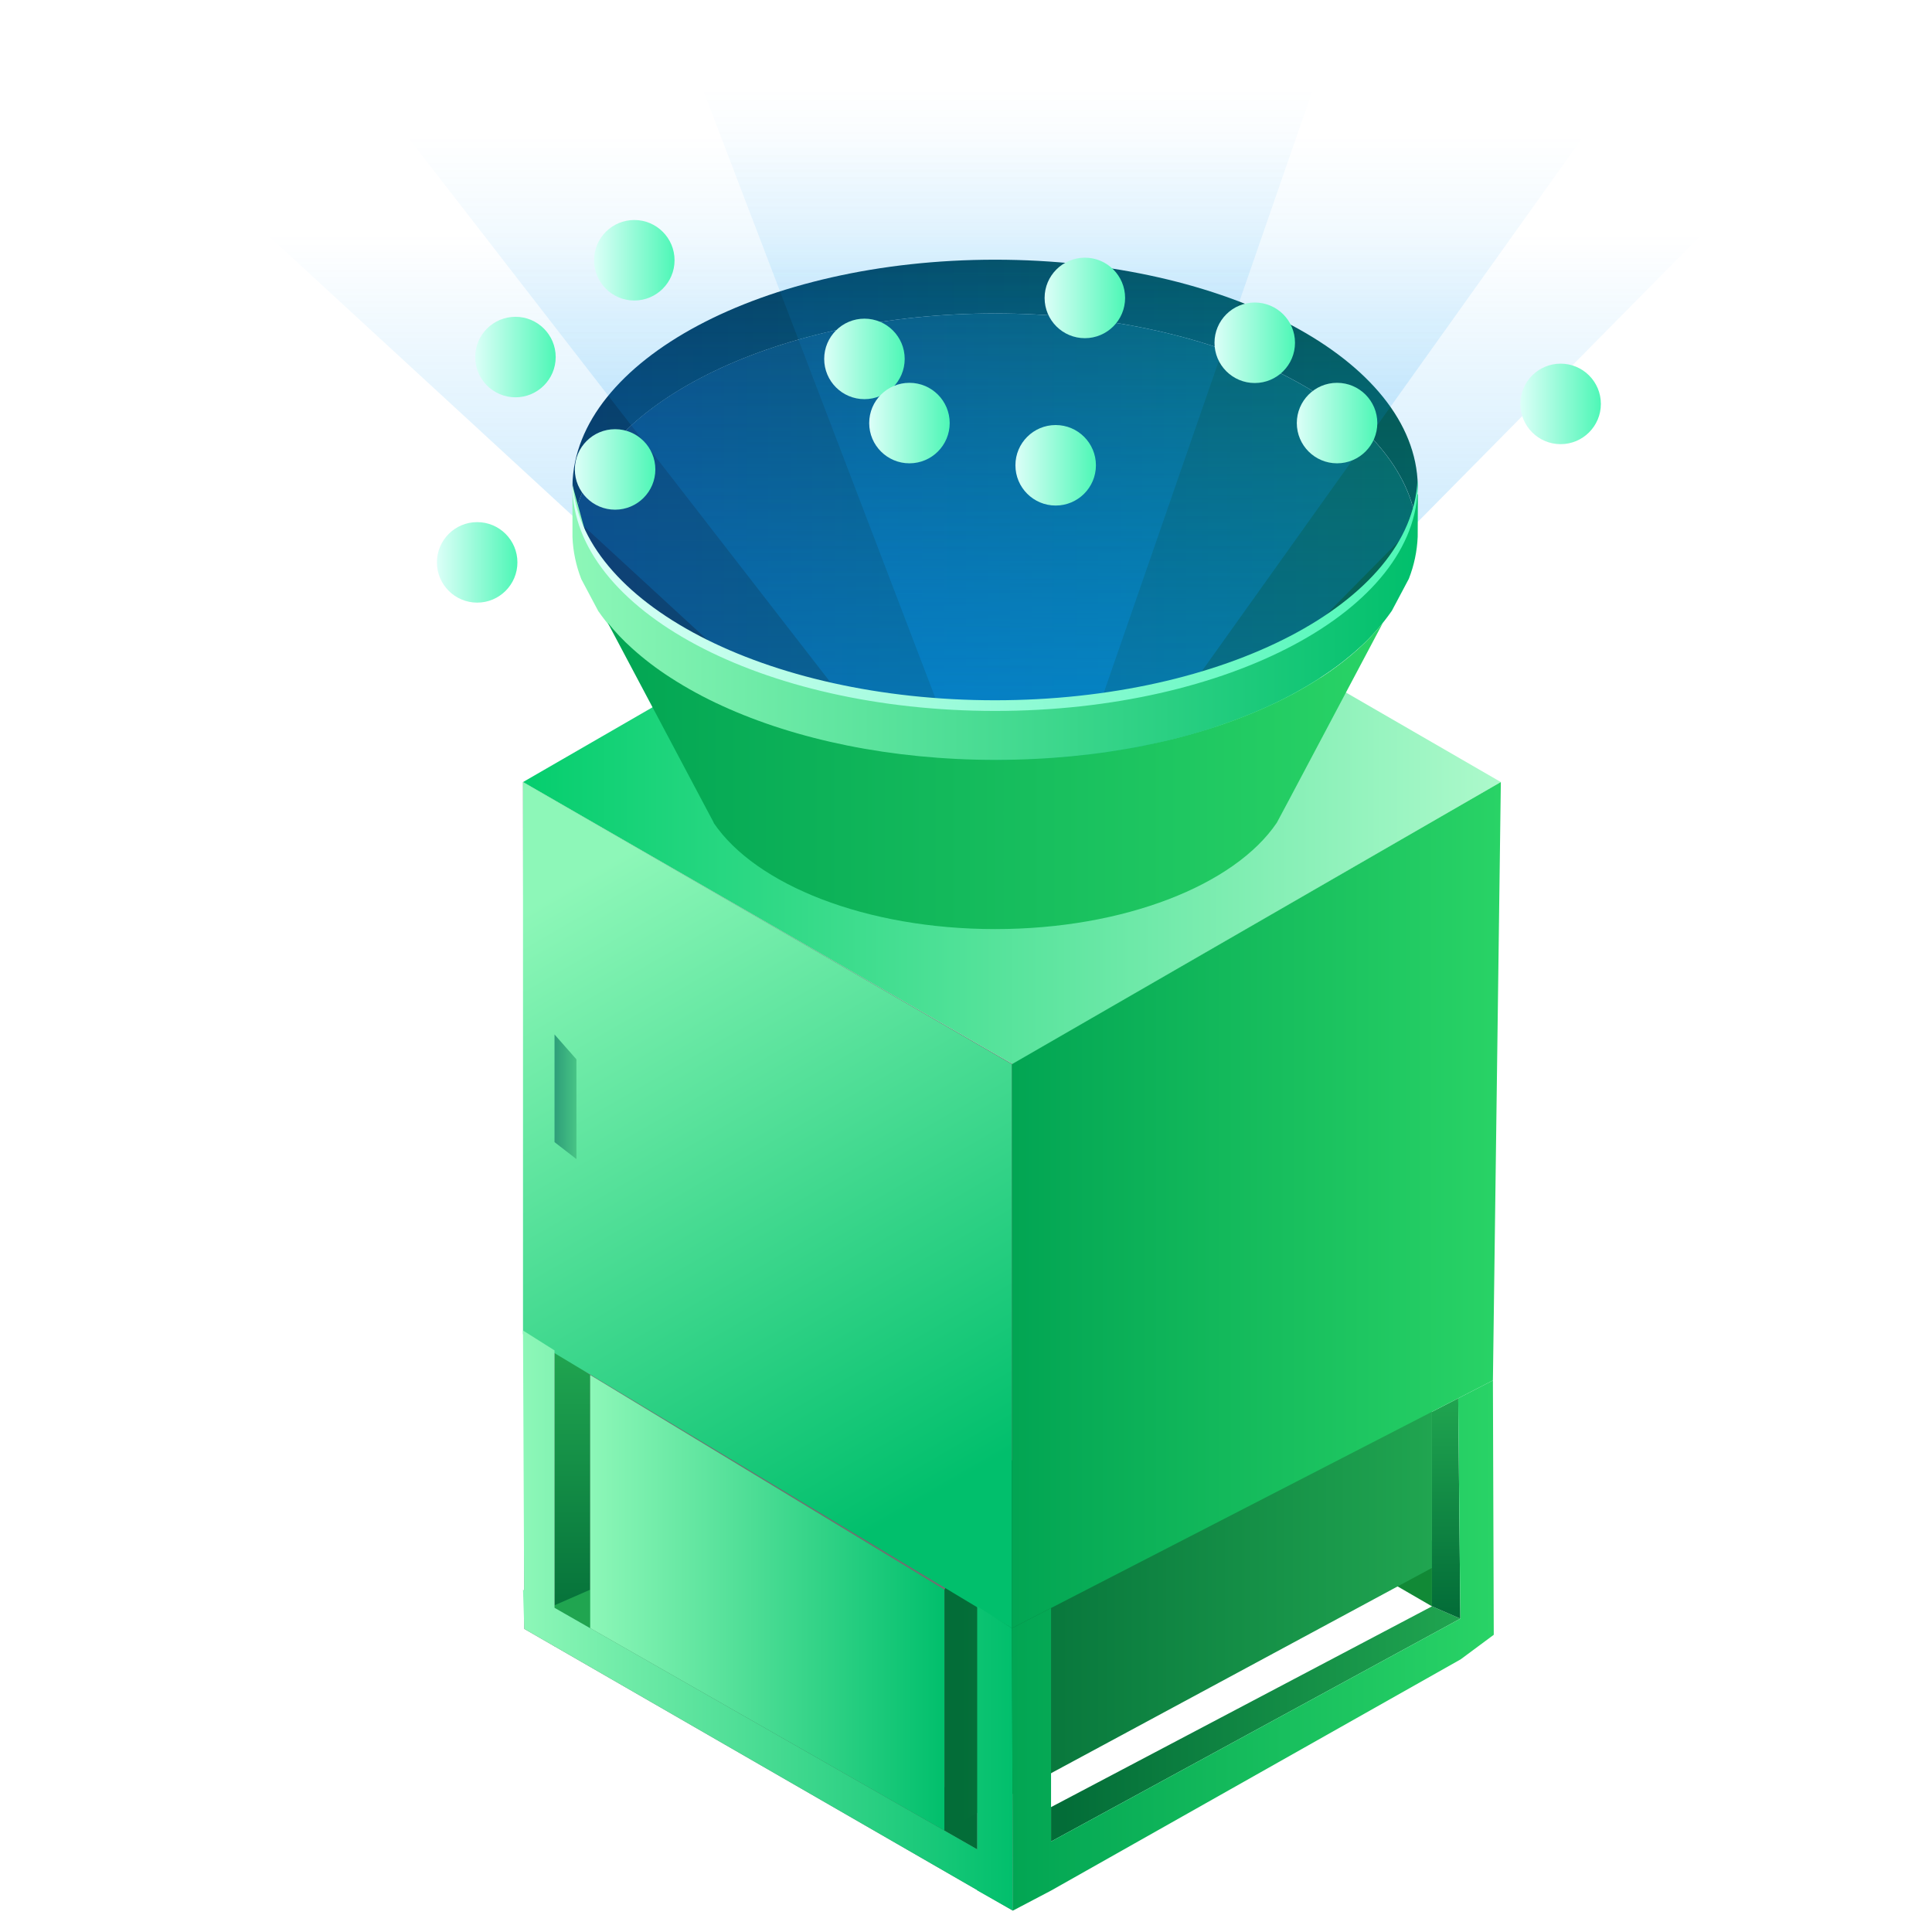 <?xml version="1.0" encoding="UTF-8"?>
<svg width="48px" height="48px" viewBox="0 0 48 48" version="1.1" xmlns="http://www.w3.org/2000/svg" xmlns:xlink="http://www.w3.org/1999/xlink">
    <!-- Generator: Sketch 54.1 (76490) - https://sketchapp.com -->
    <title>icon/48/高空虫情灯</title>
    <desc>Created with Sketch.</desc>
    <defs>
        <linearGradient x1="7.904%" y1="37.043%" x2="99.649%" y2="63.963%" id="linearGradient-1">
            <stop stop-color="#036D38" offset="3%"></stop>
            <stop stop-color="#118936" offset="100%"></stop>
        </linearGradient>
        <linearGradient x1="0%" y1="50.008%" x2="100%" y2="50.008%" id="linearGradient-2">
            <stop stop-color="#0E4077" offset="1%"></stop>
            <stop stop-color="#066656" offset="100%"></stop>
        </linearGradient>
        <linearGradient x1="0%" y1="50%" x2="100%" y2="50%" id="linearGradient-3">
            <stop stop-color="#05CE6E" offset="0%"></stop>
            <stop stop-color="#ACF9CB" offset="100%"></stop>
        </linearGradient>
        <linearGradient x1="50.068%" y1="100%" x2="50.068%" y2="0%" id="linearGradient-4">
            <stop stop-color="#036D38" offset="3%"></stop>
            <stop stop-color="#20A550" offset="100%"></stop>
        </linearGradient>
        <linearGradient x1="0%" y1="49.99%" x2="100%" y2="49.99%" id="linearGradient-5">
            <stop stop-color="#036D38" offset="3%"></stop>
            <stop stop-color="#20A550" offset="100%"></stop>
        </linearGradient>
        <linearGradient x1="50%" y1="100.022%" x2="50%" y2="0%" id="linearGradient-6">
            <stop stop-color="#036D38" offset="3%"></stop>
            <stop stop-color="#20A550" offset="100%"></stop>
        </linearGradient>
        <linearGradient x1="-1.63832773e-14%" y1="49.994%" x2="100%" y2="49.994%" id="linearGradient-7">
            <stop stop-color="#0E4077" offset="1%"></stop>
            <stop stop-color="#066656" offset="100%"></stop>
        </linearGradient>
        <linearGradient x1="-0.011%" y1="49.981%" x2="100%" y2="49.981%" id="linearGradient-8">
            <stop stop-color="#08355E" offset="2%"></stop>
            <stop stop-color="#045646" offset="100%"></stop>
        </linearGradient>
        <linearGradient x1="66.61%" y1="55.275%" x2="7.959%" y2="29.681%" id="linearGradient-9">
            <stop stop-color="#036D38" offset="3%"></stop>
            <stop stop-color="#20A550" offset="100%"></stop>
        </linearGradient>
        <linearGradient x1="100%" y1="50%" x2="0%" y2="50%" id="linearGradient-10">
            <stop stop-color="#01BF6C" offset="0%"></stop>
            <stop stop-color="#8DF7B8" offset="100%"></stop>
        </linearGradient>
        <linearGradient x1="0%" y1="50%" x2="100%" y2="50%" id="linearGradient-11">
            <stop stop-color="#036D38" offset="3%"></stop>
            <stop stop-color="#20A550" offset="100%"></stop>
        </linearGradient>
        <linearGradient x1="63.978%" y1="91.198%" x2="34.766%" y2="3.639%" id="linearGradient-12">
            <stop stop-color="#01BF6C" offset="0%"></stop>
            <stop stop-color="#8DF7B8" offset="100%"></stop>
        </linearGradient>
        <linearGradient x1="0%" y1="49.997%" x2="100%" y2="49.997%" id="linearGradient-13">
            <stop stop-color="#02A553" offset="0%"></stop>
            <stop stop-color="#29D366" offset="100%"></stop>
        </linearGradient>
        <linearGradient x1="100%" y1="50%" x2="0%" y2="50%" id="linearGradient-14">
            <stop stop-color="#01BF6C" offset="0%"></stop>
            <stop stop-color="#8DF7B8" offset="100%"></stop>
        </linearGradient>
        <linearGradient x1="0%" y1="50%" x2="100%" y2="50%" id="linearGradient-15">
            <stop stop-color="#02A553" offset="0%"></stop>
            <stop stop-color="#29D366" offset="100%"></stop>
        </linearGradient>
        <linearGradient x1="49.999%" y1="127.422%" x2="49.999%" y2="16.903%" id="linearGradient-16">
            <stop stop-color="#0097F4" offset="5%"></stop>
            <stop stop-color="#0097F4" stop-opacity="0.93" offset="15%"></stop>
            <stop stop-color="#0298F4" stop-opacity="0.74" offset="35%"></stop>
            <stop stop-color="#0398F4" stop-opacity="0.43" offset="63%"></stop>
            <stop stop-color="#0699F4" stop-opacity="0.02" offset="98%"></stop>
            <stop stop-color="#0699F4" stop-opacity="0" offset="100%"></stop>
        </linearGradient>
        <linearGradient x1="50.002%" y1="127.422%" x2="50.002%" y2="16.907%" id="linearGradient-17">
            <stop stop-color="#0097F4" offset="5%"></stop>
            <stop stop-color="#0097F4" stop-opacity="0.93" offset="15%"></stop>
            <stop stop-color="#0298F4" stop-opacity="0.74" offset="35%"></stop>
            <stop stop-color="#0398F4" stop-opacity="0.43" offset="63%"></stop>
            <stop stop-color="#0699F4" stop-opacity="0.02" offset="98%"></stop>
            <stop stop-color="#0699F4" stop-opacity="0" offset="100%"></stop>
        </linearGradient>
        <linearGradient x1="50.003%" y1="127.428%" x2="50.003%" y2="16.905%" id="linearGradient-18">
            <stop stop-color="#0097F4" offset="5%"></stop>
            <stop stop-color="#0097F4" stop-opacity="0.93" offset="15%"></stop>
            <stop stop-color="#0298F4" stop-opacity="0.74" offset="35%"></stop>
            <stop stop-color="#0398F4" stop-opacity="0.43" offset="63%"></stop>
            <stop stop-color="#0699F4" stop-opacity="0.02" offset="98%"></stop>
            <stop stop-color="#0699F4" stop-opacity="0" offset="100%"></stop>
        </linearGradient>
        <linearGradient x1="99.989%" y1="49.956%" x2="-0.011%" y2="49.956%" id="linearGradient-19">
            <stop stop-color="#01BF6C" offset="0%"></stop>
            <stop stop-color="#8DF7B8" offset="100%"></stop>
        </linearGradient>
        <linearGradient x1="-0.056%" y1="50.031%" x2="100%" y2="50.031%" id="linearGradient-20">
            <stop stop-color="#02A553" offset="0%"></stop>
            <stop stop-color="#29D366" offset="100%"></stop>
        </linearGradient>
        <linearGradient x1="100%" y1="49.958%" x2="0%" y2="49.958%" id="linearGradient-21">
            <stop stop-color="#4FF7B7" offset="1%"></stop>
            <stop stop-color="#DCFFF8" offset="100%"></stop>
        </linearGradient>
        <linearGradient x1="99.874%" y1="50%" x2="0%" y2="50%" id="linearGradient-22">
            <stop stop-color="#4FF7B7" offset="1%"></stop>
            <stop stop-color="#DCFFF8" offset="100%"></stop>
        </linearGradient>
        <linearGradient x1="100%" y1="50%" x2="0%" y2="50%" id="linearGradient-23">
            <stop stop-color="#4FF7B7" offset="1%"></stop>
            <stop stop-color="#DCFFF8" offset="100%"></stop>
        </linearGradient>
        <linearGradient x1="100%" y1="50%" x2="-3.4325736e-13%" y2="50%" id="linearGradient-24">
            <stop stop-color="#4FF7B7" offset="1%"></stop>
            <stop stop-color="#DCFFF8" offset="100%"></stop>
        </linearGradient>
        <linearGradient x1="0%" y1="50%" x2="100%" y2="50%" id="linearGradient-25">
            <stop stop-color="#2E9E79" offset="1%"></stop>
            <stop stop-color="#47C485" offset="100%"></stop>
        </linearGradient>
    </defs>
    <g id="组件" stroke="none" stroke-width="1" fill="none" fill-rule="evenodd">
        <g id="icon/48/高空虫情灯">
            <g id="资源-183" transform="translate(0, -2)">
                <rect id="矩形" x="0" y="1.415" width="48.556" height="48.556"></rect>
                <polygon id="路径" fill="url(#linearGradient-1)" fill-rule="nonzero" points="35.577 41.909 21.893 33.977 22.456 33.415 35.577 40.954"></polygon>
                <polygon id="路径" fill="url(#linearGradient-2)" fill-rule="nonzero" points="35.577 40.954 35.577 40.279 23.333 33.212 22.456 33.415"></polygon>
                <path d="M17.881,22.26 L17.881,22.26 C17.956,22.451 18.053,22.632 18.169,22.801 L18.169,22.801 C19.212,24.339 21.951,25.439 25.163,25.439 C28.375,25.439 31.114,24.341 32.157,22.801 C32.159,22.798 32.162,22.795 32.163,22.791 L32.163,22.791 C32.276,22.626 32.371,22.449 32.445,22.263" id="路径" stroke="#FF0000" stroke-width="1.75"></path>
                <polygon id="路径" fill="#707070" fill-rule="nonzero" points="12.994 21.43 25.165 28.439 25.165 49.469 13.026 42.47"></polygon>
                <polygon id="路径" fill="url(#linearGradient-3)" fill-rule="nonzero" points="12.994 21.43 25.149 14.412 37.288 21.43 25.165 28.439"></polygon>
                <polygon id="路径" fill="url(#linearGradient-4)" fill-rule="nonzero" points="13.777 42.903 14.663 42.451 14.663 36.161 13.777 35.537"></polygon>
                <polygon id="路径" fill="url(#linearGradient-5)" fill-rule="nonzero" points="36.282 42.215 35.577 41.909 26.113 46.897 26.113 47.752"></polygon>
                <polygon id="路径" fill="url(#linearGradient-6)" fill-rule="nonzero" points="35.577 41.909 35.577 37.076 36.229 36.74 36.282 42.215"></polygon>
                <path d="M35.122,14.667 C35.062,14.898 34.978,15.122 34.872,15.336 C33.68,17.759 29.586,19.544 24.722,19.544 C19.857,19.544 15.764,17.759 14.572,15.336 C14.466,15.122 14.382,14.898 14.321,14.667 C15.032,11.909 19.417,9.788 24.722,9.788 C30.026,9.788 34.412,11.91 35.122,14.667 Z" id="路径" fill="url(#linearGradient-7)" fill-rule="nonzero"></path>
                <path d="M35.224,14.055 C35.221,14.281 35.192,14.506 35.139,14.725 C34.476,11.94 30.065,9.787 24.723,9.787 C19.381,9.787 14.97,11.945 14.307,14.725 C14.254,14.506 14.225,14.281 14.222,14.055 C14.284,10.954 18.962,8.452 24.723,8.452 C30.484,8.452 35.162,10.954 35.224,14.055 Z" id="路径" fill="url(#linearGradient-8)" fill-rule="nonzero"></path>
                <polygon id="路径" fill="url(#linearGradient-9)" fill-rule="nonzero" points="13.717 41.909 14.663 41.495 24.278 46.851 24.278 47.947"></polygon>
                <polygon id="路径" fill="url(#linearGradient-10)" fill-rule="nonzero" points="14.663 36.161 14.663 42.451 23.465 47.482 23.465 41.495"></polygon>
                <polygon id="路径" fill="url(#linearGradient-11)" fill-rule="nonzero" points="23.465 47.482 35.577 40.954 35.577 36.144 25.165 38.237 23.465 41.495"></polygon>
                <polygon id="路径" fill="url(#linearGradient-12)" fill-rule="nonzero" points="12.994 35.147 25.141 42.451 25.141 28.439 12.994 21.43"></polygon>
                <polygon id="路径" fill="url(#linearGradient-13)" fill-rule="nonzero" points="25.141 42.451 37.091 36.296 37.288 21.43 25.141 28.439"></polygon>
                <polygon id="路径" fill="url(#linearGradient-14)" fill-rule="nonzero" points="25.165 49.469 25.141 42.451 24.278 41.909 24.278 47.947 13.777 41.944 13.777 35.55 12.994 35.056 13.022 41.511 12.994 41.495 13.026 42.47 24.278 48.958 24.278 48.966"></polygon>
                <polygon id="路径" fill="url(#linearGradient-15)" fill-rule="nonzero" points="37.091 36.296 36.229 36.74 36.282 42.215 26.113 47.752 26.113 41.951 25.141 42.451 25.165 49.469 26.113 48.971 36.291 43.225 37.112 42.616"></polygon>
                <polygon id="路径" fill="url(#linearGradient-16)" fill-rule="nonzero" opacity="0.5" points="25.302 25.014 25.302 25.014 2.759 4.258 45.799 4.258"></polygon>
                <polygon id="路径" fill="url(#linearGradient-17)" fill-rule="nonzero" opacity="0.5" points="25.333 25.019 25.333 25.019 7.748 2.33 42.183 1.403"></polygon>
                <polygon id="路径" fill="url(#linearGradient-18)" fill-rule="nonzero" opacity="0.5" points="25.409 25.023 25.409 25.023 15.85 0 34.082 0"></polygon>
                <path d="M35.222,15.336 C35.207,15.694 35.133,16.047 35.002,16.38 L34.58,17.175 L34.58,17.175 C34.339,17.523 34.057,17.841 33.741,18.122 C33.445,18.387 33.128,18.628 32.794,18.842 C32.385,19.107 31.957,19.342 31.514,19.544 C29.683,20.384 27.318,20.89 24.722,20.89 C22.126,20.89 19.759,20.384 17.928,19.544 C17.48,19.341 17.048,19.104 16.634,18.837 C16.302,18.623 15.987,18.382 15.693,18.118 C15.381,17.839 15.102,17.525 14.863,17.181 L14.863,17.181 L14.442,16.388 C14.312,16.055 14.237,15.702 14.223,15.344 L14.223,14.056 L14.574,15.336 C15.766,17.759 19.859,19.544 24.724,19.544 C29.59,19.544 33.682,17.759 34.874,15.336 L35.227,14.257 L35.222,15.336 Z" id="路径" fill="url(#linearGradient-19)" fill-rule="nonzero"></path>
                <path d="M34.357,17.475 L32.005,21.911 L31.725,22.435 L31.725,22.435 L31.725,22.435 C31.724,22.439 31.722,22.442 31.719,22.445 C30.676,23.983 27.939,25.083 24.725,25.083 C21.512,25.083 18.775,23.984 17.731,22.445 L17.731,22.435 L17.448,21.903 L17.448,21.903 L15.095,17.466 C15.28,17.696 15.484,17.911 15.704,18.108 C15.998,18.373 16.313,18.613 16.645,18.827 C17.058,19.095 17.491,19.331 17.939,19.535 C19.77,20.374 22.135,20.879 24.733,20.879 C27.33,20.879 29.683,20.384 31.514,19.544 C31.955,19.345 32.381,19.113 32.788,18.851 C33.122,18.637 33.439,18.397 33.735,18.132 C33.96,17.93 34.168,17.71 34.357,17.475 Z" id="路径" fill="url(#linearGradient-20)" fill-rule="nonzero"></path>
                <path d="M35.224,14.056 C35.224,17.152 30.523,19.663 24.723,19.663 C18.923,19.663 14.221,17.152 14.221,14.056 C14.221,14.014 14.221,13.974 14.221,13.936 C14.365,16.965 19.017,19.398 24.719,19.398 C30.422,19.398 35.073,16.965 35.217,13.936 C35.223,13.974 35.224,14.014 35.224,14.056 Z" id="路径" fill="url(#linearGradient-21)" fill-rule="nonzero"></path>
                <circle id="椭圆形" fill="url(#linearGradient-22)" fill-rule="nonzero" cx="38.773" cy="12.035" r="1"></circle>
                <circle id="椭圆形" fill="url(#linearGradient-23)" fill-rule="nonzero" cx="15.759" cy="8.466" r="1"></circle>
                <circle id="椭圆形" fill="url(#linearGradient-23)" fill-rule="nonzero" cx="33.219" cy="12.511" r="1"></circle>
                <circle id="椭圆形" fill="url(#linearGradient-23)" fill-rule="nonzero" cx="31.174" cy="10.516" r="1"></circle>
                <circle id="椭圆形" fill="url(#linearGradient-23)" fill-rule="nonzero" cx="15.282" cy="13.663" r="1"></circle>
                <circle id="椭圆形" fill="url(#linearGradient-23)" fill-rule="nonzero" cx="12.806" cy="10.871" r="1"></circle>
                <circle id="椭圆形" fill="url(#linearGradient-23)" fill-rule="nonzero" cx="26.953" cy="9.402" r="1"></circle>
                <circle id="椭圆形" fill="url(#linearGradient-24)" fill-rule="nonzero" cx="11.855" cy="15.972" r="1"></circle>
                <circle id="椭圆形" fill="url(#linearGradient-23)" fill-rule="nonzero" cx="21.477" cy="10.917" r="1"></circle>
                <circle id="椭圆形" fill="url(#linearGradient-23)" fill-rule="nonzero" cx="22.595" cy="12.511" r="1"></circle>
                <circle id="椭圆形" fill="url(#linearGradient-24)" fill-rule="nonzero" cx="26.228" cy="13.56" r="1"></circle>
                <polygon id="路径" fill="url(#linearGradient-25)" fill-rule="nonzero" points="13.777 27.701 13.777 30.376 14.321 30.797 14.321 28.319"></polygon>
            </g>
        </g>
    </g>
</svg>